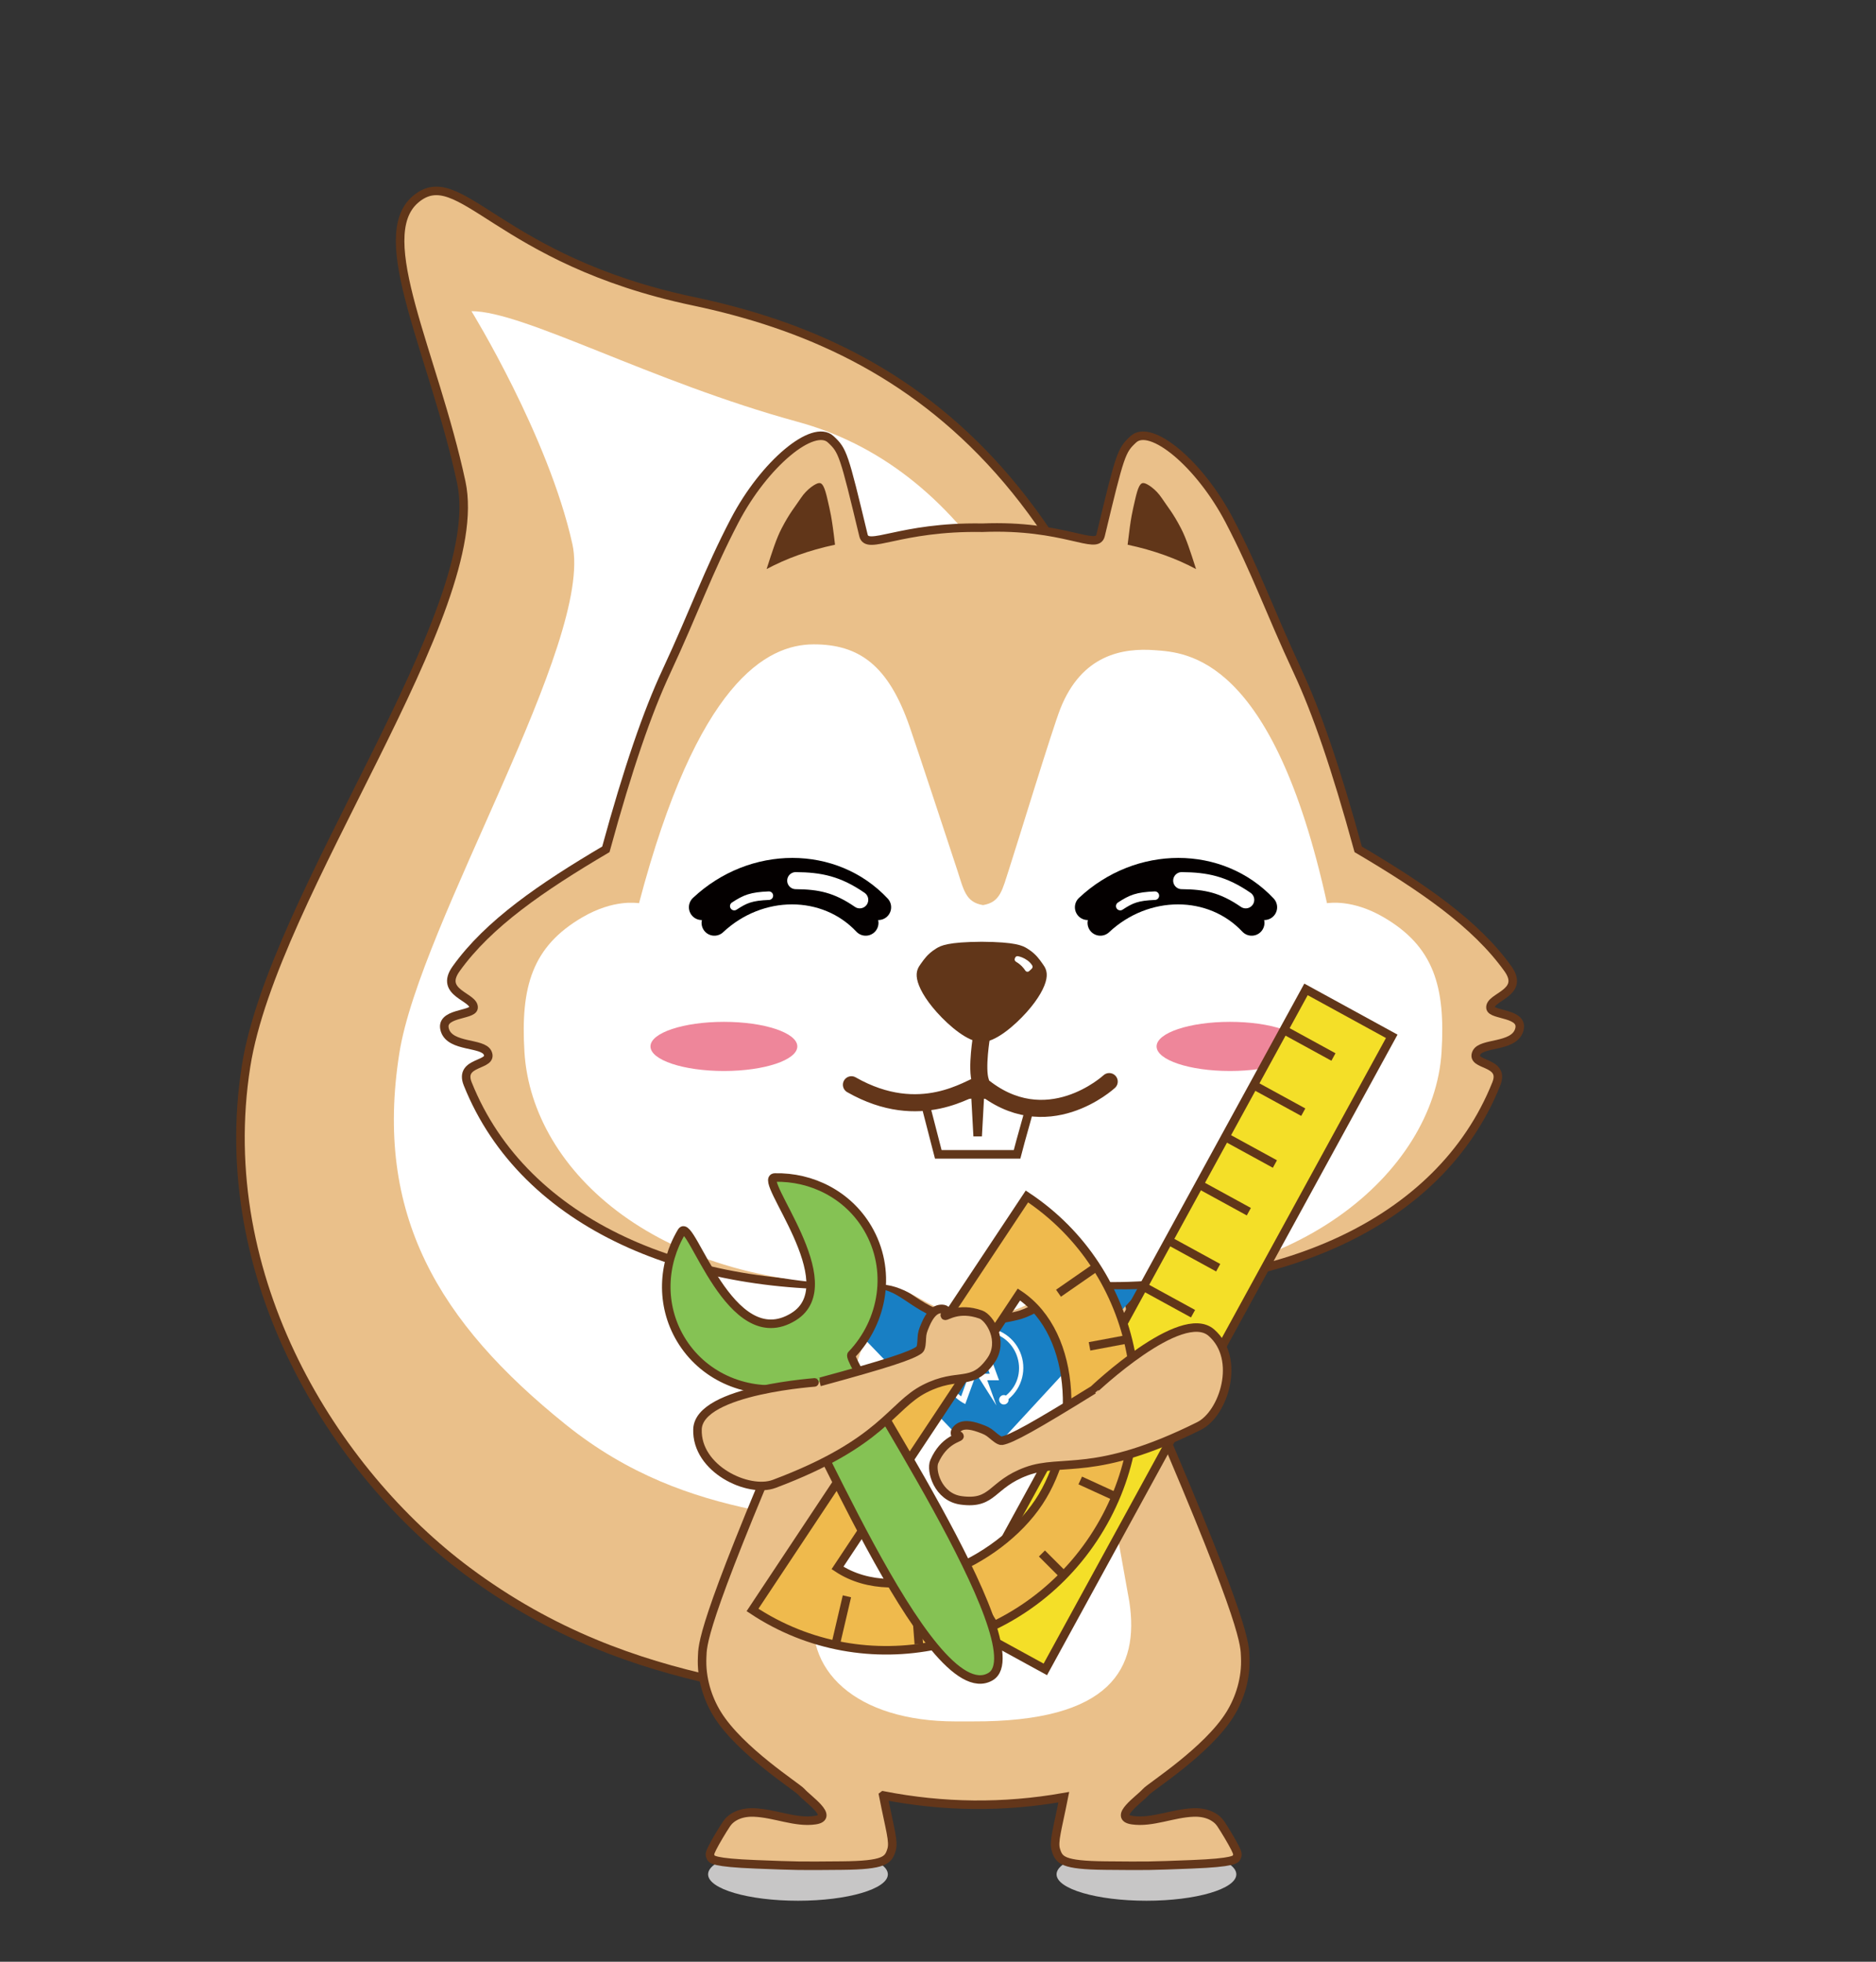 <?xml version="1.0" encoding="utf-8"?>
<!-- Generator: Adobe Illustrator 16.0.0, SVG Export Plug-In . SVG Version: 6.00 Build 0)  -->
<!DOCTYPE svg PUBLIC "-//W3C//DTD SVG 1.1//EN" "http://www.w3.org/Graphics/SVG/1.1/DTD/svg11.dtd">
<svg version="1.1" id="图层_1" xmlns="http://www.w3.org/2000/svg" xmlns:xlink="http://www.w3.org/1999/xlink" x="0px" y="0px"
	 width="220px" height="230px" viewBox="0 0 220 230" enable-background="new 0 0 220 230" xml:space="preserve">
<rect x="0" y="0" width="220" height="230" fill="#333333" stroke="none"/>
<g>
	<ellipse fill="#C7C6C6" cx="134.444" cy="219.755" rx="10.54" ry="3.095"/>
	<ellipse fill="#C7C6C6" cx="93.579" cy="219.755" rx="10.54" ry="3.095"/>
	<g>
		<path fill="#EAC08A" stroke="#613619" stroke-miterlimit="10" d="M130.582,181.473c11.287-18.576,12.223-54.908,10.078-68.021
			c-9.268-56.687-33.658-72.732-59.338-78.13C58.293,30.48,53.923,18.959,48.729,23.37c-5.192,4.411,2.134,18.098,5.365,33.168
			c3.231,15.07-22.056,48.281-25.235,68.451c-3.93,24.935,10.371,47.598,25.936,59.2c20.033,14.934,39.453,13.389,53.915,17.889
			C108.71,202.078,119.296,200.049,130.582,181.473z"/>
		<path fill="#FFFFFF" d="M123.775,160.891c8.554-14.078,9.269-41.613,7.638-51.55c-5.836-35.568-19.173-54.785-37.878-59.889
			c-17.254-4.709-32.115-12.97-38.248-12.97c0,0,9.014,14.607,11.838,27.312c2.533,11.403-17.887,44.407-20.295,59.692
			c-2.979,18.896,4.578,31.522,19.511,43.533c14.755,11.869,29.899,10.147,40.859,13.558
			C107.2,180.577,115.223,174.97,123.775,160.891z"/>
	</g>
	<path fill="#EAC08A" stroke="#63361A" stroke-miterlimit="10" d="M92.804,166.002c-10.731,24.938-10.394,26.91-10.462,28.279
		c-0.121,2.459,0.624,4.832,1.775,6.693c2.664,4.303,9.347,8.52,9.857,9.104c0.779,0.891,3.941,2.983,1.616,3.325
		c-2.325,0.341-4.75-0.819-7.197-0.902c-1.612-0.054-2.682,0.575-3.196,1.346c-0.514,0.771-1.285,2.069-1.648,2.784
		c-0.365,0.716-0.322,0.847-0.213,1.106s0.285,0.648,5.295,0.843c5.009,0.194,5.018,0.194,10.086,0.149
		c5.068-0.043,5.452-0.647,5.823-1.819c0.317-0.998-0.183-2.418-0.961-6.402l0.004-0.003c7.057,1.383,14.113,1.45,21.169,0.205
		c-0.755,3.818-1.232,5.219-0.922,6.2c0.371,1.171,0.756,1.774,5.823,1.819c5.068,0.045,5.076,0.045,10.086-0.149
		s5.187-0.583,5.295-0.843c0.109-0.26,0.151-0.391-0.213-1.106c-0.364-0.715-1.135-2.013-1.648-2.784
		c-0.514-0.771-1.583-1.399-3.196-1.346c-2.448,0.083-4.872,1.243-7.197,0.902c-2.325-0.342,0.837-2.435,1.616-3.325
		c0.511-0.585,7.193-4.802,9.857-9.104c1.152-1.861,1.897-4.234,1.775-6.693c-0.066-1.37,0.271-3.342-10.462-28.279l-3.526-14.722
		c-0.424-0.425-0.856-0.856-1.285-1.287l-14.916-0.851v-0.189l-1.653,0.094l-1.653-0.094v0.189l-14.916,0.851
		c-0.428,0.431-0.862,0.864-1.286,1.287L92.804,166.002z"/>
	<path fill="#FFFFFF" d="M100.024,163.456c0-7.745,6.278-14.022,14.023-14.022l0,0c7.744,0,14.022,6.277,14.022,14.022l4.371,24.345
		c1.183,7.785-2.095,14.094-18.395,14.023h-2.003c-11.565,0-18.166-5.965-16.391-14.023L100.024,163.456z"/>
	<polygon fill="#187FC4" points="119.849,126.576 111.103,126.576 92.836,148.118 115.198,171.333 136.453,148.3 	"/>
	<path fill="#EAC08A" stroke="#63361A" stroke-miterlimit="10" d="M52.187,120.829c0.683,1.979,4.403,1.386,4.986,2.595
		c0.765,1.586-3.415,0.922-2.322,3.654c6.683,16.709,26.181,24.507,47.397,23.505c3.327-0.157,4.598,2.554,8.569,3.756
		c2.099,0.595,5.342,0.774,8.825-0.182c3.165-1.035,5.106-3.732,8.434-3.575c21.218,1.001,40.714-6.796,47.397-23.505
		c1.093-2.732-3.087-2.069-2.322-3.654c0.584-1.209,4.303-0.614,4.986-2.595c0.729-2.115-3.244-1.742-3.347-2.664
		c-0.146-1.318,4.099-1.708,2.05-4.576c-3.783-5.297-10.038-9.569-17.563-14.009c-2.612-9.539-4.889-16.114-7.065-20.787
		c-3.345-7.178-4.901-11.75-8.035-17.751c-3.489-6.682-9.24-11.422-11.274-9.534c-1.408,1.307-1.536,1.676-3.834,11.254
		c-0.444,1.849-4.248-1.283-13.87-0.889c-9.75-0.166-13.499,2.739-13.942,0.889c-2.299-9.578-2.426-9.947-3.834-11.254
		c-2.034-1.888-7.785,2.852-11.273,9.534c-3.135,6.001-4.691,10.574-8.035,17.751c-2.178,4.673-4.455,11.248-7.066,20.787
		c-7.523,4.44-13.779,8.712-17.563,14.009c-2.049,2.869,2.195,3.258,2.049,4.576C55.431,119.086,51.457,118.713,52.187,120.829z"/>
	<path fill="#613619" d="M132.237,63.864c3.121,0.672,5.715,1.622,8.025,2.857c-0.673-2.096-1.14-3.574-1.773-4.791
		c-0.966-1.853-1.521-2.439-2.24-3.525c-0.719-1.086-1.761-1.746-2.142-1.771c-0.382-0.023-0.646,0.386-1.019,2.065
		C132.815,59.931,132.626,60.485,132.237,63.864z"/>
	<path fill="#613619" d="M97.924,63.864c-3.121,0.672-5.715,1.622-8.025,2.857c0.674-2.096,1.139-3.574,1.773-4.791
		c0.966-1.853,1.521-2.439,2.24-3.525c0.719-1.086,1.761-1.746,2.142-1.771c0.382-0.023,0.647,0.386,1.019,2.065
		C97.345,59.931,97.536,60.485,97.924,63.864z"/>
	<g>
		<path fill="#FFFFFF" d="M61.503,123.354c0.864,14.052,15.95,27.793,41.463,27.241c2.998-0.064,4.898,2.052,7.775,3.025
			c3.059,1.013,4.834,1.149,8.405-0.101c2.878-0.974,4.479-3.528,7.511-3.33c25.065,1.639,41.53-12.783,42.395-26.836
			c0.473-7.677-0.91-12.384-6.795-15.81c-3.695-2.152-6.404-1.659-6.642-1.652c-6.369-28.979-16.477-29.389-20.206-29.662
			c-3.794-0.278-8.556,0.546-11.06,6.857c-0.93,2.343-5.182,16.27-6.01,18.798c-0.807,2.461-1.015,3.899-3.062,4.232
			c-2.047-0.333-2.255-1.77-3.061-4.232c-0.828-2.528-4.724-14.336-5.553-16.717c-2.492-7.162-5.907-9.621-11.234-9.621
			c-5.53,0-13.666,4.434-20.489,30.345c-0.236-0.006-2.945-0.499-6.641,1.652C62.416,110.97,61.033,115.677,61.503,123.354z"/>
	</g>
	<ellipse fill="#EE869A" cx="144.244" cy="122.686" rx="8.61" ry="2.881"/>
	<ellipse fill="#EE869A" cx="84.892" cy="122.686" rx="8.61" ry="2.881"/>
	<path fill="none" stroke="#63361A" stroke-width="2" stroke-linecap="round" stroke-linejoin="round" stroke-miterlimit="10" d="
		M114.993,126.809c-0.536-1.514,0.133-5.418,0.133-5.418"/>
	<g>
		<path fill="#613619" d="M120.484,111.218c0.578,0.364,0.906,0.684,1.149,0.957c0.243,0.273,0.4,0.498,0.651,0.853
			c0.252,0.354,0.597,0.838,0.42,1.761c-0.176,0.922-0.874,2.283-2.324,3.902c-1.452,1.617-3.658,3.494-5.256,3.494
			s-3.803-1.875-5.254-3.494c-1.451-1.619-2.149-2.98-2.325-3.902c-0.176-0.922,0.169-1.406,0.42-1.761
			c0.252-0.355,0.41-0.58,0.653-0.853c0.243-0.273,0.571-0.593,1.149-0.957c0.577-0.364,1.405-0.772,5.358-0.803
			C119.077,110.446,119.905,110.854,120.484,111.218z"/>
		<path fill="#FFFFFF" d="M120.698,113.849c-0.138,0.129-0.355,0.103-0.459-0.056c-0.098-0.151-0.234-0.335-0.406-0.506
			c-0.261-0.26-0.521-0.436-0.697-0.539c-0.128-0.074-0.181-0.23-0.127-0.368l0.031-0.082c0.053-0.136,0.192-0.217,0.336-0.19
			c0.255,0.048,0.678,0.174,1.132,0.505c0.254,0.185,0.43,0.409,0.537,0.573c0.081,0.123,0.06,0.285-0.049,0.386L120.698,113.849z"
			/>
	</g>
	<path fill="none" stroke="#613619" stroke-miterlimit="10" d="M108.457,129.232c0.599,2.32,0.978,3.789,1.577,6.11
		c3.078,0,6.157,0,9.236,0c0.599-2.321,0.977-3.462,1.576-5.782c-2.049-0.057-3.876-1.267-5.925-1.269
		c-0.091,1.64-0.18,3.278-0.27,4.918c-0.09-1.639-0.179-3.278-0.269-4.918C112.333,128.294,110.506,129.176,108.457,129.232z"/>
	<path fill="none" stroke="#63361A" stroke-width="2" stroke-linecap="round" stroke-linejoin="round" stroke-miterlimit="10" d="
		M99.847,127.18c8.133,4.637,13.952,0.217,15.146-0.024c7.71,6.489,15.086-0.347,15.086-0.347"/>
	<g>
		<g>
			<g>
				<path fill="#FFFFFF" d="M116.065,161.064c-0.262-0.722-0.525-1.442-0.787-2.164c-0.692,1.906-1.387,3.811-2.08,5.716
					c-1.884-0.923-2.934-2.979-2.578-5.048c0.357-2.067,2.034-3.652,4.119-3.893c2.085-0.238,4.078,0.926,4.895,2.858
					c0.815,1.933,0.26,4.173-1.366,5.5c0.087,0.571-0.649,0.875-0.99,0.409c-0.342-0.465,0.17-1.075,0.688-0.82
					c3.077-2.543,1.227-7.541-2.765-7.468c-3.99,0.073-5.656,5.135-2.488,7.563c0.854-2.35,1.711-4.699,2.565-7.05
					c0.626,1.72,1.252,3.438,1.878,5.159c-0.46,0-0.92,0-1.38,0c0.359,0.984,0.717,1.971,1.076,2.956
					c-0.787-1.24-1.574-2.479-2.361-3.72C115.017,161.064,115.541,161.064,116.065,161.064z"/>
			</g>
		</g>
	</g>
	<g>
		<path fill="none" stroke="#040000" stroke-width="3" stroke-linecap="round" stroke-linejoin="round" stroke-miterlimit="10" d="
			M103.004,106.37c-5.361-5.713-14.625-5.713-20.715,0"/>
		<path fill="none" stroke="#040000" stroke-width="3" stroke-linecap="round" stroke-linejoin="round" stroke-miterlimit="10" d="
			M101.52,108.205c-4.592-4.895-12.529-4.895-17.746,0"/>
		<path fill="none" stroke="#FFFFFF" stroke-width="2" stroke-linecap="round" stroke-linejoin="round" stroke-miterlimit="10" d="
			M100.822,105.5c-2.632-1.81-4.644-2.228-7.507-2.25"/>
		<path fill="none" stroke="#FFFFFF" stroke-linecap="round" stroke-linejoin="round" stroke-miterlimit="10" d="M90.166,105.012
			c-2.061,0.087-2.76,0.371-4.059,1.223"/>
	</g>
	<g>
		<path fill="none" stroke="#040000" stroke-width="3" stroke-linecap="round" stroke-linejoin="round" stroke-miterlimit="10" d="
			M148.269,106.37c-5.361-5.713-14.625-5.713-20.714,0"/>
		<path fill="none" stroke="#040000" stroke-width="3" stroke-linecap="round" stroke-linejoin="round" stroke-miterlimit="10" d="
			M146.784,108.205c-4.592-4.895-12.528-4.895-17.746,0"/>
		<path fill="none" stroke="#FFFFFF" stroke-width="2" stroke-linecap="round" stroke-linejoin="round" stroke-miterlimit="10" d="
			M146.087,105.5c-2.633-1.81-4.645-2.228-7.509-2.25"/>
		<path fill="none" stroke="#FFFFFF" stroke-linecap="round" stroke-linejoin="round" stroke-miterlimit="10" d="M135.432,105.012
			c-2.061,0.087-2.759,0.371-4.06,1.223"/>
	</g>
	<g>
		
			<rect x="95.596" y="150.088" transform="matrix(0.48 -0.877 0.877 0.48 -64.981 202.018)" fill="#F4DF28" stroke="#613619" stroke-miterlimit="10" width="84.633" height="11.464"/>
		<line fill="none" stroke="#613619" stroke-miterlimit="10" x1="156.374" y1="123.927" x2="150.564" y2="120.748"/>
		<line fill="none" stroke="#613619" stroke-miterlimit="10" x1="152.835" y1="130.396" x2="147.024" y2="127.218"/>
		<line fill="none" stroke="#613619" stroke-miterlimit="10" x1="149.51" y1="136.475" x2="143.698" y2="133.296"/>
		<line fill="none" stroke="#613619" stroke-miterlimit="10" x1="146.452" y1="142.063" x2="140.642" y2="138.884"/>
		<line fill="none" stroke="#613619" stroke-miterlimit="10" x1="142.858" y1="148.632" x2="137.048" y2="145.453"/>
		<line fill="none" stroke="#613619" stroke-miterlimit="10" x1="139.908" y1="154.023" x2="134.098" y2="150.844"/>
	</g>
	<g>
		<path fill="#EFBA4D" stroke="#613619" stroke-miterlimit="10" d="M120.429,140.277l-32.181,48.479
			c13.195,8.759,31.095,5.005,39.98-8.382S133.622,149.036,120.429,140.277z M119.49,151.775c7.087,4.705,7.103,17.154,2.328,24.345
			c-4.772,7.192-16.516,12.413-23.604,7.708L119.49,151.775z"/>
		<line fill="none" stroke="#613619" stroke-miterlimit="10" x1="99.319" y1="187.158" x2="97.987" y2="192.852"/>
		<line fill="none" stroke="#613619" stroke-miterlimit="10" x1="107.425" y1="188.499" x2="107.751" y2="192.755"/>
		<line fill="none" stroke="#613619" stroke-miterlimit="10" x1="113.849" y1="186.125" x2="116.594" y2="190.564"/>
		<line fill="none" stroke="#613619" stroke-miterlimit="10" x1="122.188" y1="182.137" x2="124.739" y2="184.688"/>
		<line fill="none" stroke="#613619" stroke-miterlimit="10" x1="126.681" y1="173.576" x2="130.848" y2="175.484"/>
		<line fill="none" stroke="#613619" stroke-miterlimit="10" x1="128.609" y1="163.889" x2="133.143" y2="163.842"/>
		<line fill="none" stroke="#613619" stroke-miterlimit="10" x1="127.77" y1="157.85" x2="132.251" y2="157.012"/>
		<line fill="none" stroke="#613619" stroke-miterlimit="10" x1="124.131" y1="151.622" x2="128.579" y2="148.538"/>
	</g>
	<path fill="#85C254" stroke="#613619" stroke-miterlimit="10" d="M79.945,144.396c1.08-1.797,5.64,14.629,13.125,9.977
		c6.251-3.887-4.36-16.27-2.207-16.316c4.356-0.097,8.577,2.025,10.889,5.943c2.847,4.824,1.912,10.865-1.898,14.844
		c-0.814,0.85,22.022,34.355,16.309,37.727c-7.318,4.318-22.375-34.004-24.058-33.779c-4.84,0.648-9.749-1.489-12.312-5.833
		C77.449,152.984,77.669,148.188,79.945,144.396z"/>
	<path fill="#EAC08A" stroke="#63361A" stroke-miterlimit="10" d="M128.238,162.943c-6.916,4.281-9.63,5.787-10.742,5.975
		c-0.301,0.05-0.847-0.432-1.168-0.703c-0.482-0.408-0.752-0.527-1.462-0.783c-1.218-0.441-1.874-0.359-2.262-0.168
		c-0.387,0.192-0.675,0.578-0.612,0.819c0.064,0.241,0.492,0.106,0.535,0.306c0.043,0.196-1.842,0.387-2.963,2.979
		c-0.445,1.029,0.402,4.166,3.144,4.54c3.842,0.524,3.482-1.877,7.689-3.413c4.206-1.536,7.975,0.781,20.216-5.305
		c2.87-1.426,4.976-7.863,1.448-10.943S128.239,162.943,128.238,162.943z"/>
	<path fill="#EAC08A" stroke="#63361A" stroke-miterlimit="10" d="M96.12,162.033c7.849-2.137,10.801-3.096,11.696-3.781
		c0.243-0.186,0.263-0.913,0.283-1.333c0.03-0.631,0.128-0.909,0.424-1.603c0.508-1.191,1.016-1.615,1.421-1.769
		c0.404-0.153,0.882-0.101,1.016,0.11c0.133,0.211-0.258,0.433-0.143,0.599s1.539-1.084,4.2-0.136
		c1.057,0.376,2.772,3.135,1.175,5.396c-2.237,3.166-3.747,1.266-7.74,3.295c-3.992,2.028-4.868,6.364-17.667,11.166
		c-3,1.127-9.144-1.725-8.99-6.404C81.947,162.895,96.121,162.033,96.12,162.033z"/>
</g>
</svg>

